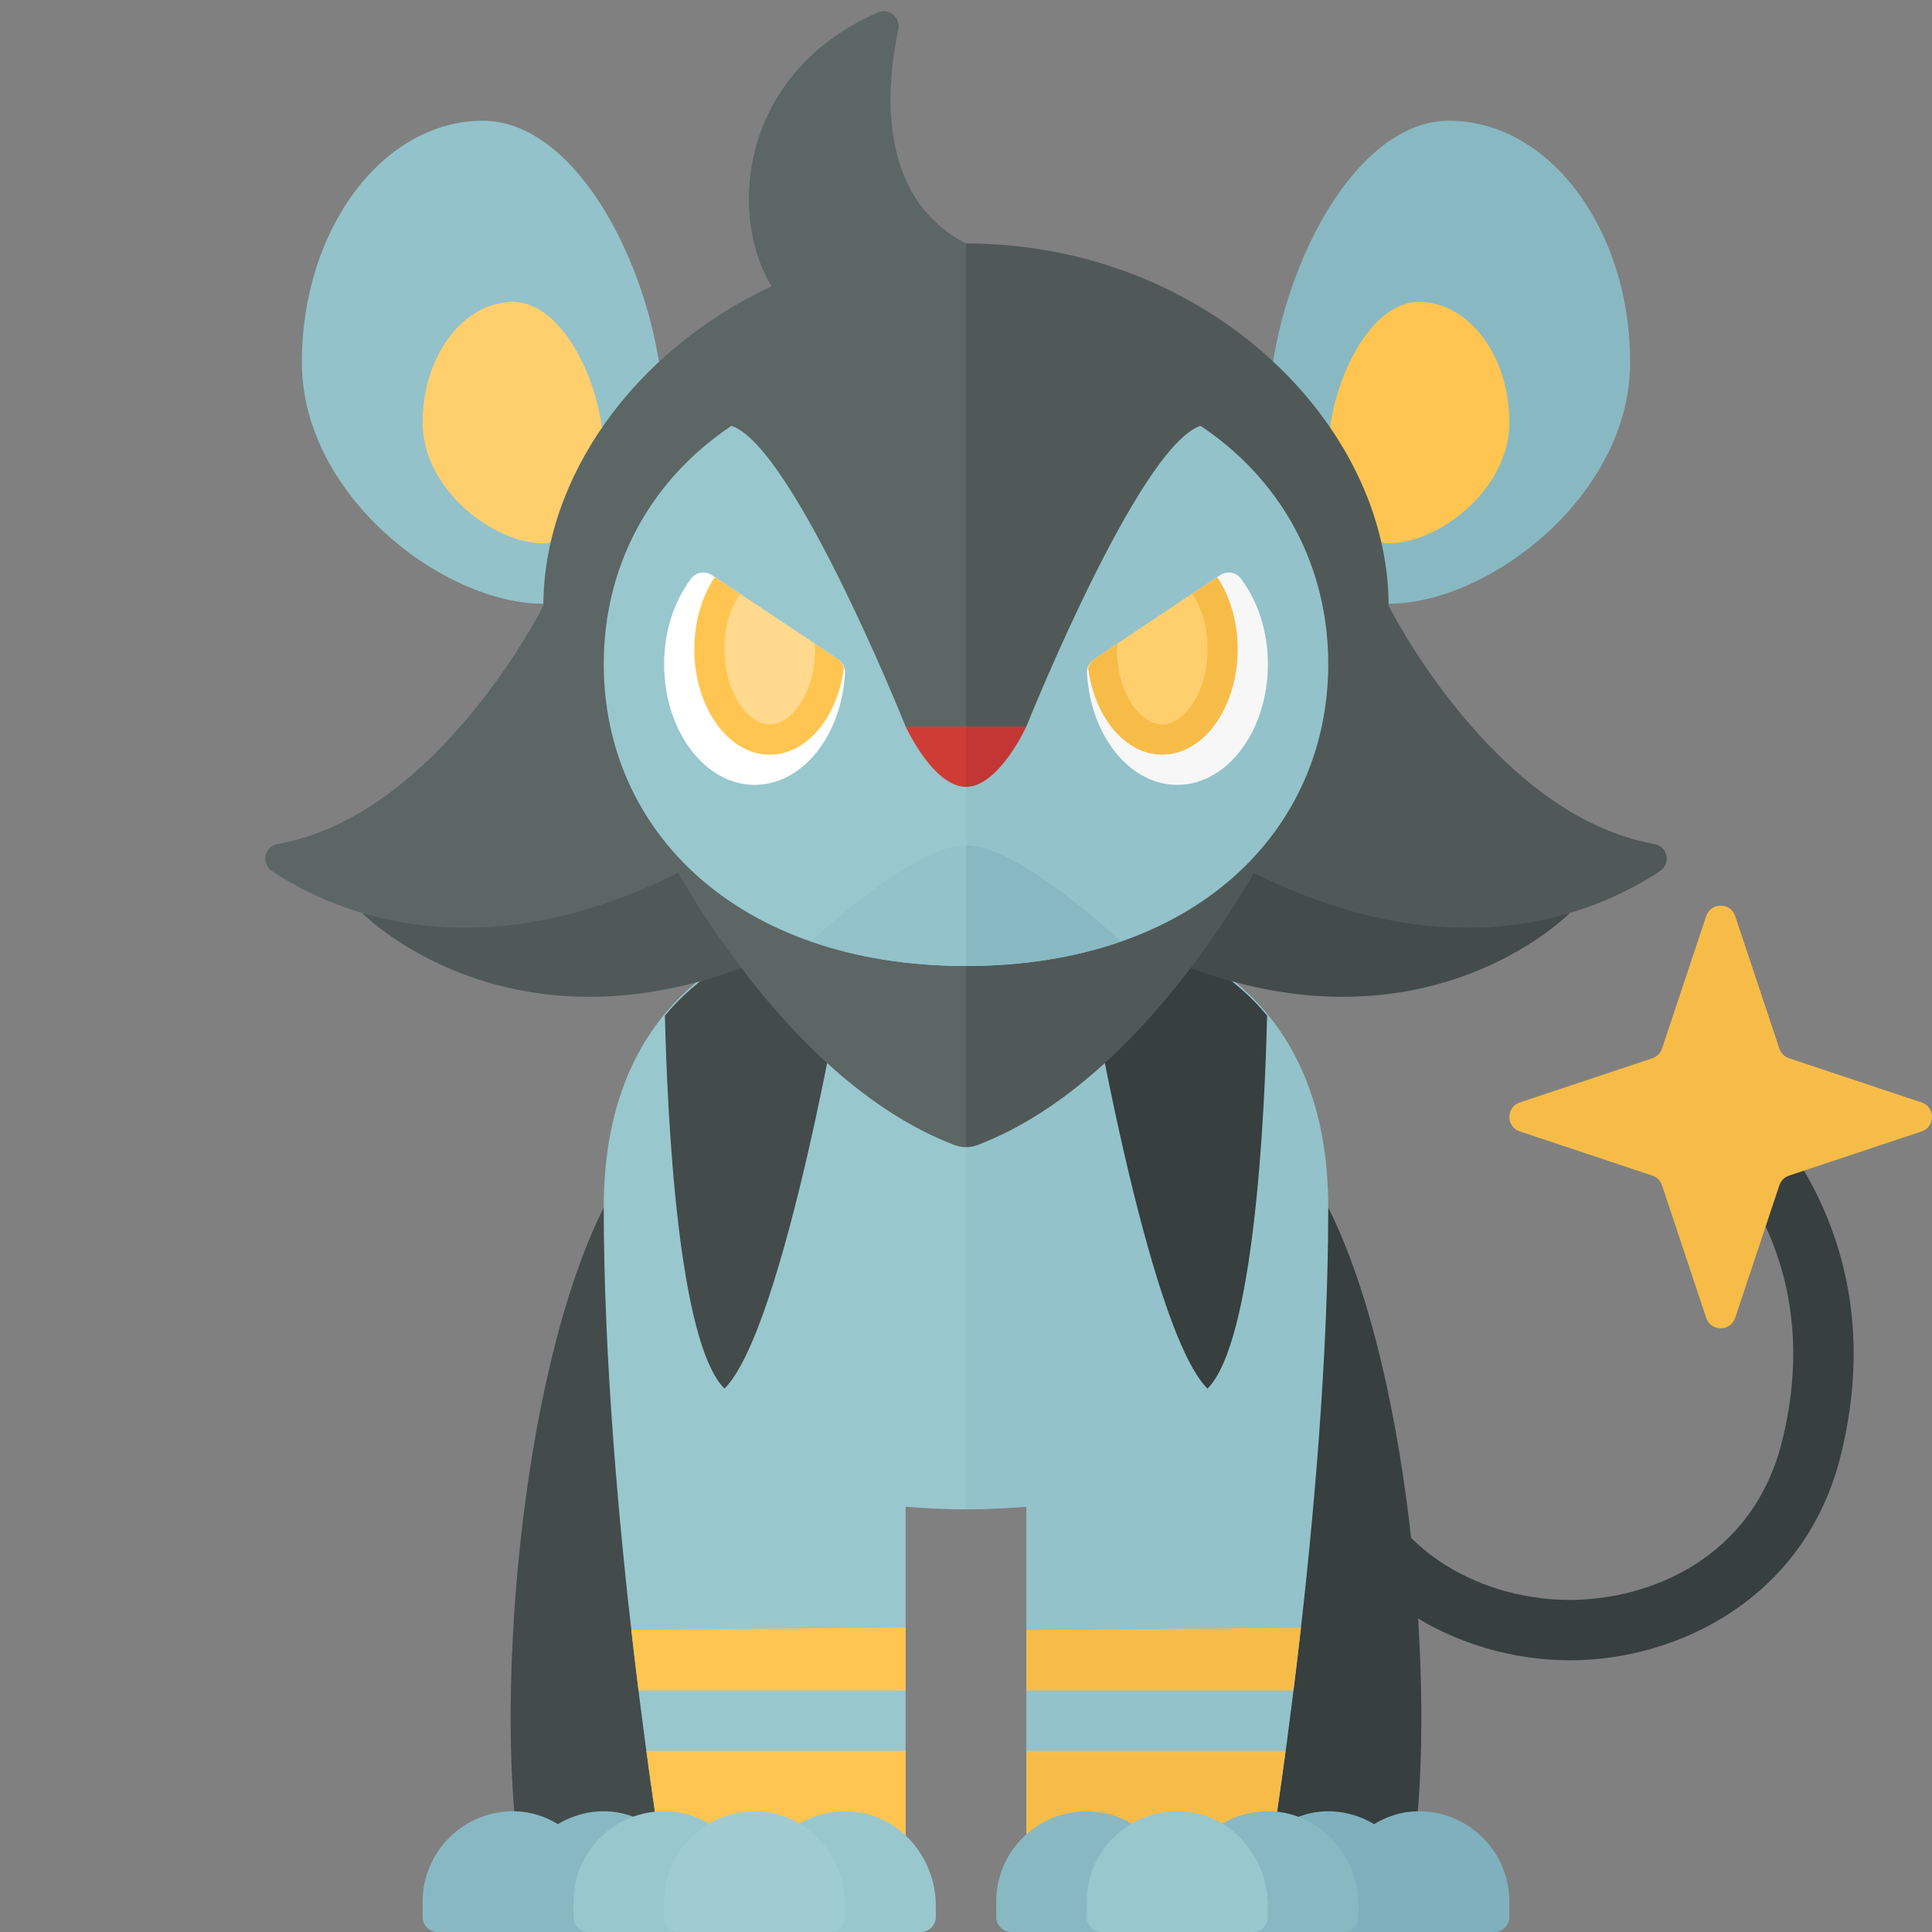 <?xml version="1.0" encoding="utf-8"?>
<!-- Generator: Adobe Illustrator 23.0.6, SVG Export Plug-In . SVG Version: 6.00 Build 0)  -->
<svg version="1.1" xmlns="http://www.w3.org/2000/svg" xmlns:xlink="http://www.w3.org/1999/xlink" x="0px" y="0px" width="32px"
	 height="32px" viewBox="0 0 32 32" enable-background="new 0 0 32 32" xml:space="preserve">
<rect x="0" y="0" width="32" height="32" fill="#808080" stroke="none"/>
<g id="labels">
</g>
<g id="icons">
	<g>
		<path fill="#373F3F" d="M26,27.5c-1.812,0-3.901-1.045-4.485-3.379c-0.066-0.268,0.096-0.539,0.364-0.606
			c0.264-0.071,0.54,0.096,0.606,0.364C22.969,25.813,24.681,26.5,26,26.5s3.031-0.687,3.515-2.621
			c0.904-3.617-1.765-5.445-1.792-5.463c-0.229-0.153-0.292-0.463-0.139-0.693c0.154-0.23,0.465-0.291,0.693-0.139
			c0.033,0.022,3.281,2.245,2.208,6.537C29.901,26.455,27.812,27.5,26,27.5z"/>
		<path fill="#434C4B" d="M10,20c-1.422,2.844-1.823,8.425-1.357,11H13V20H10z"/>
		<path fill="#88B9C3" d="M11.546,30.001c-0.296-0.009-0.571,0.072-0.806,0.212c-0.205-0.124-0.439-0.204-0.694-0.212
			c-0.296-0.009-0.571,0.072-0.806,0.212c-0.205-0.124-0.439-0.204-0.694-0.212C7.697,29.975,7,30.656,7,31.5v0.25
			C7,31.888,7.112,32,7.25,32h5.5c0.138,0,0.25-0.112,0.25-0.25v-0.187C13,30.742,12.367,30.025,11.546,30.001z"/>
		<path fill="#373F3F" d="M22,20c1.422,2.844,1.823,8.425,1.357,11H19V20H22z"/>
		<path fill="#7EB1BD" d="M23.454,30.001c-0.255,0.008-0.488,0.088-0.694,0.212c-0.236-0.14-0.51-0.221-0.806-0.212
			c-0.255,0.008-0.488,0.088-0.694,0.212c-0.236-0.14-0.51-0.221-0.806-0.212C19.633,30.025,19,30.742,19,31.563v0.187
			c0,0.138,0.112,0.25,0.25,0.25h5.5c0.138,0,0.25-0.112,0.25-0.25V31.5C25,30.656,24.303,29.975,23.454,30.001z"/>
		<path fill="#99C7CE" d="M16,15c-3.866,0-6,1.686-6,5c0,5,1,11,1,11h4v-6.044C15.327,24.982,15.66,25,16,25V15z"/>
		<path fill="#93C2CA" d="M17,24.956V31h4c0,0,1-6,1-11c0-3.314-2.134-5-6-5v10C16.34,25,16.673,24.982,17,24.956z"/>
		<path fill="#FFC550" d="M11,31h4v-2h-4.294C10.871,30.22,11,31,11,31z"/>
		<path fill="#F7BC48" d="M17,29v2h4c0,0,0.129-0.78,0.294-2H17z"/>
		<path fill="#FFC550" d="M10.576,28H15v-1.044l-4.543,0.04C10.497,27.346,10.537,27.683,10.576,28z"/>
		<path fill="#F7BC48" d="M21.547,26.96L17,27v1h4.424C21.465,27.672,21.506,27.323,21.547,26.96z"/>
		<path fill="#99C7CE" d="M14.046,30.001C13.197,29.975,12.5,30.656,12.5,31.5v0.063c0-0.821-0.633-1.538-1.454-1.562
			C10.197,29.975,9.5,30.656,9.5,31.5v0.25C9.5,31.888,9.612,32,9.75,32h5.5c0.138,0,0.25-0.112,0.25-0.25v-0.187
			C15.5,30.742,14.867,30.025,14.046,30.001z"/>
		<path fill="#9FCCD3" d="M14,31.75v-0.187c0-0.821-0.633-1.538-1.454-1.562C11.697,29.975,11,30.656,11,31.5v0.25
			c0,0.138,0.112,0.25,0.25,0.25h2.5C13.888,32,14,31.888,14,31.75z"/>
		<path fill="#88B9C3" d="M21.046,30.001C20.197,29.975,19.5,30.656,19.5,31.5v0.063c0-0.821-0.633-1.538-1.454-1.562
			C17.197,29.975,16.5,30.656,16.5,31.5v0.25c0,0.138,0.112,0.25,0.25,0.25h5.5c0.138,0,0.25-0.112,0.25-0.25v-0.187
			C22.5,30.742,21.867,30.025,21.046,30.001z"/>
		<path fill="#99C7CE" d="M21,31.75v-0.187c0-0.821-0.633-1.538-1.454-1.562C18.697,29.975,18,30.656,18,31.5v0.25
			c0,0.138,0.112,0.25,0.25,0.25h2.5C20.888,32,21,31.888,21,31.75z"/>
		<path fill="#F7BC48" d="M28.26,15.173l-0.732,2.195c-0.025,0.076-0.084,0.135-0.16,0.16l-2.195,0.732
			c-0.231,0.077-0.231,0.403,0,0.48l2.195,0.732c0.076,0.025,0.135,0.084,0.16,0.16l0.732,2.195c0.077,0.231,0.403,0.231,0.48,0
			l0.732-2.195c0.025-0.076,0.084-0.135,0.16-0.16l2.195-0.732c0.231-0.077,0.231-0.403,0-0.48l-2.195-0.732
			c-0.076-0.025-0.135-0.084-0.16-0.16l-0.732-2.195C28.663,14.942,28.337,14.942,28.26,15.173z"/>
		<path fill="#434C4B" d="M11.013,16.822C11.053,18.496,11.229,22.229,12,23c1-1,2-7,2-7h-2.05
			C11.591,16.234,11.273,16.504,11.013,16.822z"/>
		<path fill="#373F3F" d="M20.05,16H18c0,0,1,6,2,7c0.771-0.771,0.947-4.504,0.987-6.178C20.727,16.504,20.409,16.234,20.05,16z"/>
		<path fill="#505957" d="M11,11.196c0.652-1.129-2,3.927-5,3.927c0,0,3,3.073,8,0.073L11,11.196z"/>
		<path fill="#93C2CA" d="M11,7c0,1-1,3-2,3c-1.657,0-4-1.791-4-4s1.343-4,3-4S11,4.791,11,7z"/>
		<path fill="#FFCF6E" d="M10,7.5C10,8,9.5,9,9,9C8.172,9,7,8.105,7,7s0.672-2,1.5-2S10,6.395,10,7.5z"/>
		<path fill="#88B9C3" d="M21,7c0,1,1,3,2,3c1.657,0,4-1.791,4-4s-1.343-4-3-4S21,4.791,21,7z"/>
		<path fill="#FFC550" d="M22,7.5C22,8,22.5,9,23,9c0.828,0,2-0.895,2-2s-0.672-2-1.5-2S22,6.395,22,7.5z"/>
		<path fill="#5C6664" d="M14.546,0.204c-2.326,1.015-2.479,3.391-1.765,4.538C10.497,5.805,9,7.917,9,10.033
			c0,0-1.738,3.476-4.404,3.947c-0.219,0.039-0.276,0.324-0.091,0.447c1.051,0.7,3.696,1.885,7.495-0.394h4v-10
			c-1.512-0.781-1.309-2.666-1.121-3.541C14.921,0.298,14.728,0.125,14.546,0.204z"/>
		<path fill="#434C4B" d="M21,11.196c-0.652-1.129,2,3.927,5,3.927c0,0-3,3.073-8,0.073L21,11.196z"/>
		<path fill="#505957" d="M23,10.033c0-3-3-6-7-6v10h4c3.799,2.28,6.444,1.095,7.495,0.394c0.185-0.123,0.128-0.408-0.091-0.447
			C24.738,13.509,23,10.033,23,10.033z"/>
		<path fill="#5C6664" d="M16,14.033h-5c0,0,1.916,3.833,4.811,4.933C15.871,18.989,15.936,19,16,19V14.033z"/>
		<path fill="#505957" d="M16.189,18.966c2.895-1.1,4.811-4.933,4.811-4.933h-5V19C16.064,19,16.129,18.989,16.189,18.966z"/>
		<path fill="#99C7CE" d="M16,6c-3.787,0-6,2.239-6,5s2.213,5,6,5V6z"/>
		<path fill="#93C2CA" d="M22,11c0-2.761-2.213-5-6-5v10C19.787,16,22,13.761,22,11z"/>
		<path fill="#FFFFFF" d="M11,11c0,1.105,0.672,2,1.5,2c0.792,0,1.441-0.819,1.496-1.856c0.005-0.089-0.041-0.174-0.116-0.224
			l-2.092-1.395c-0.11-0.073-0.258-0.05-0.338,0.055C11.174,9.942,11,10.442,11,11z"/>
		<path fill="#FFC550" d="M11.5,10.75c0,0.966,0.56,1.75,1.25,1.75c0.614,0,1.123-0.622,1.228-1.44
			c-0.018-0.056-0.047-0.107-0.097-0.14l-2.042-1.361C11.63,9.872,11.5,10.288,11.5,10.75z"/>
		<path fill="#FFD98D" d="M13.488,10.658l-1.234-0.823C12.105,10.057,12,10.372,12,10.75c0,0.737,0.396,1.25,0.75,1.25
			s0.75-0.513,0.75-1.25C13.5,10.717,13.489,10.691,13.488,10.658z"/>
		<path fill="#F7F7F7" d="M21,11c0,1.105-0.672,2-1.5,2c-0.792,0-1.441-0.819-1.496-1.856c-0.005-0.089,0.041-0.174,0.116-0.224
			l2.092-1.395c0.11-0.073,0.258-0.05,0.338,0.055C20.826,9.942,21,10.442,21,11z"/>
		<path fill="#F7BC48" d="M20.5,10.75c0,0.966-0.56,1.75-1.25,1.75c-0.614,0-1.123-0.622-1.228-1.44
			c0.018-0.056,0.047-0.107,0.097-0.14l2.042-1.361C20.37,9.872,20.5,10.288,20.5,10.75z"/>
		<path fill="#FFCF6E" d="M18.512,10.658l1.234-0.823C19.895,10.057,20,10.372,20,10.75c0,0.737-0.396,1.25-0.75,1.25
			s-0.75-0.513-0.75-1.25C18.5,10.717,18.511,10.691,18.512,10.658z"/>
		<path fill="#93C2CA" d="M16,14c-0.713,0-1.924,1.009-2.566,1.593C14.181,15.853,15.039,16,16,16V14z"/>
		<path fill="#88B9C3" d="M18.566,15.593C17.924,15.01,16.713,14,16,14v2C16.961,16,17.819,15.853,18.566,15.593z"/>
		<path fill="#CF3C35" d="M16,12.033h-1c0,0,0.457,1,1,1V12.033z"/>
		<path fill="#C23734" d="M16,13.033c0.543,0,1-1,1-1h-1V13.033z"/>
		<path fill="#5C6664" d="M16,4.033c0,0-5,3-4,3s3,5,3,5h1V4.033z"/>
		<path fill="#505957" d="M17,12.033c0,0,2-5,3-5s-4-3-4-3v8H17z"/>
	</g>
</g>
</svg>
